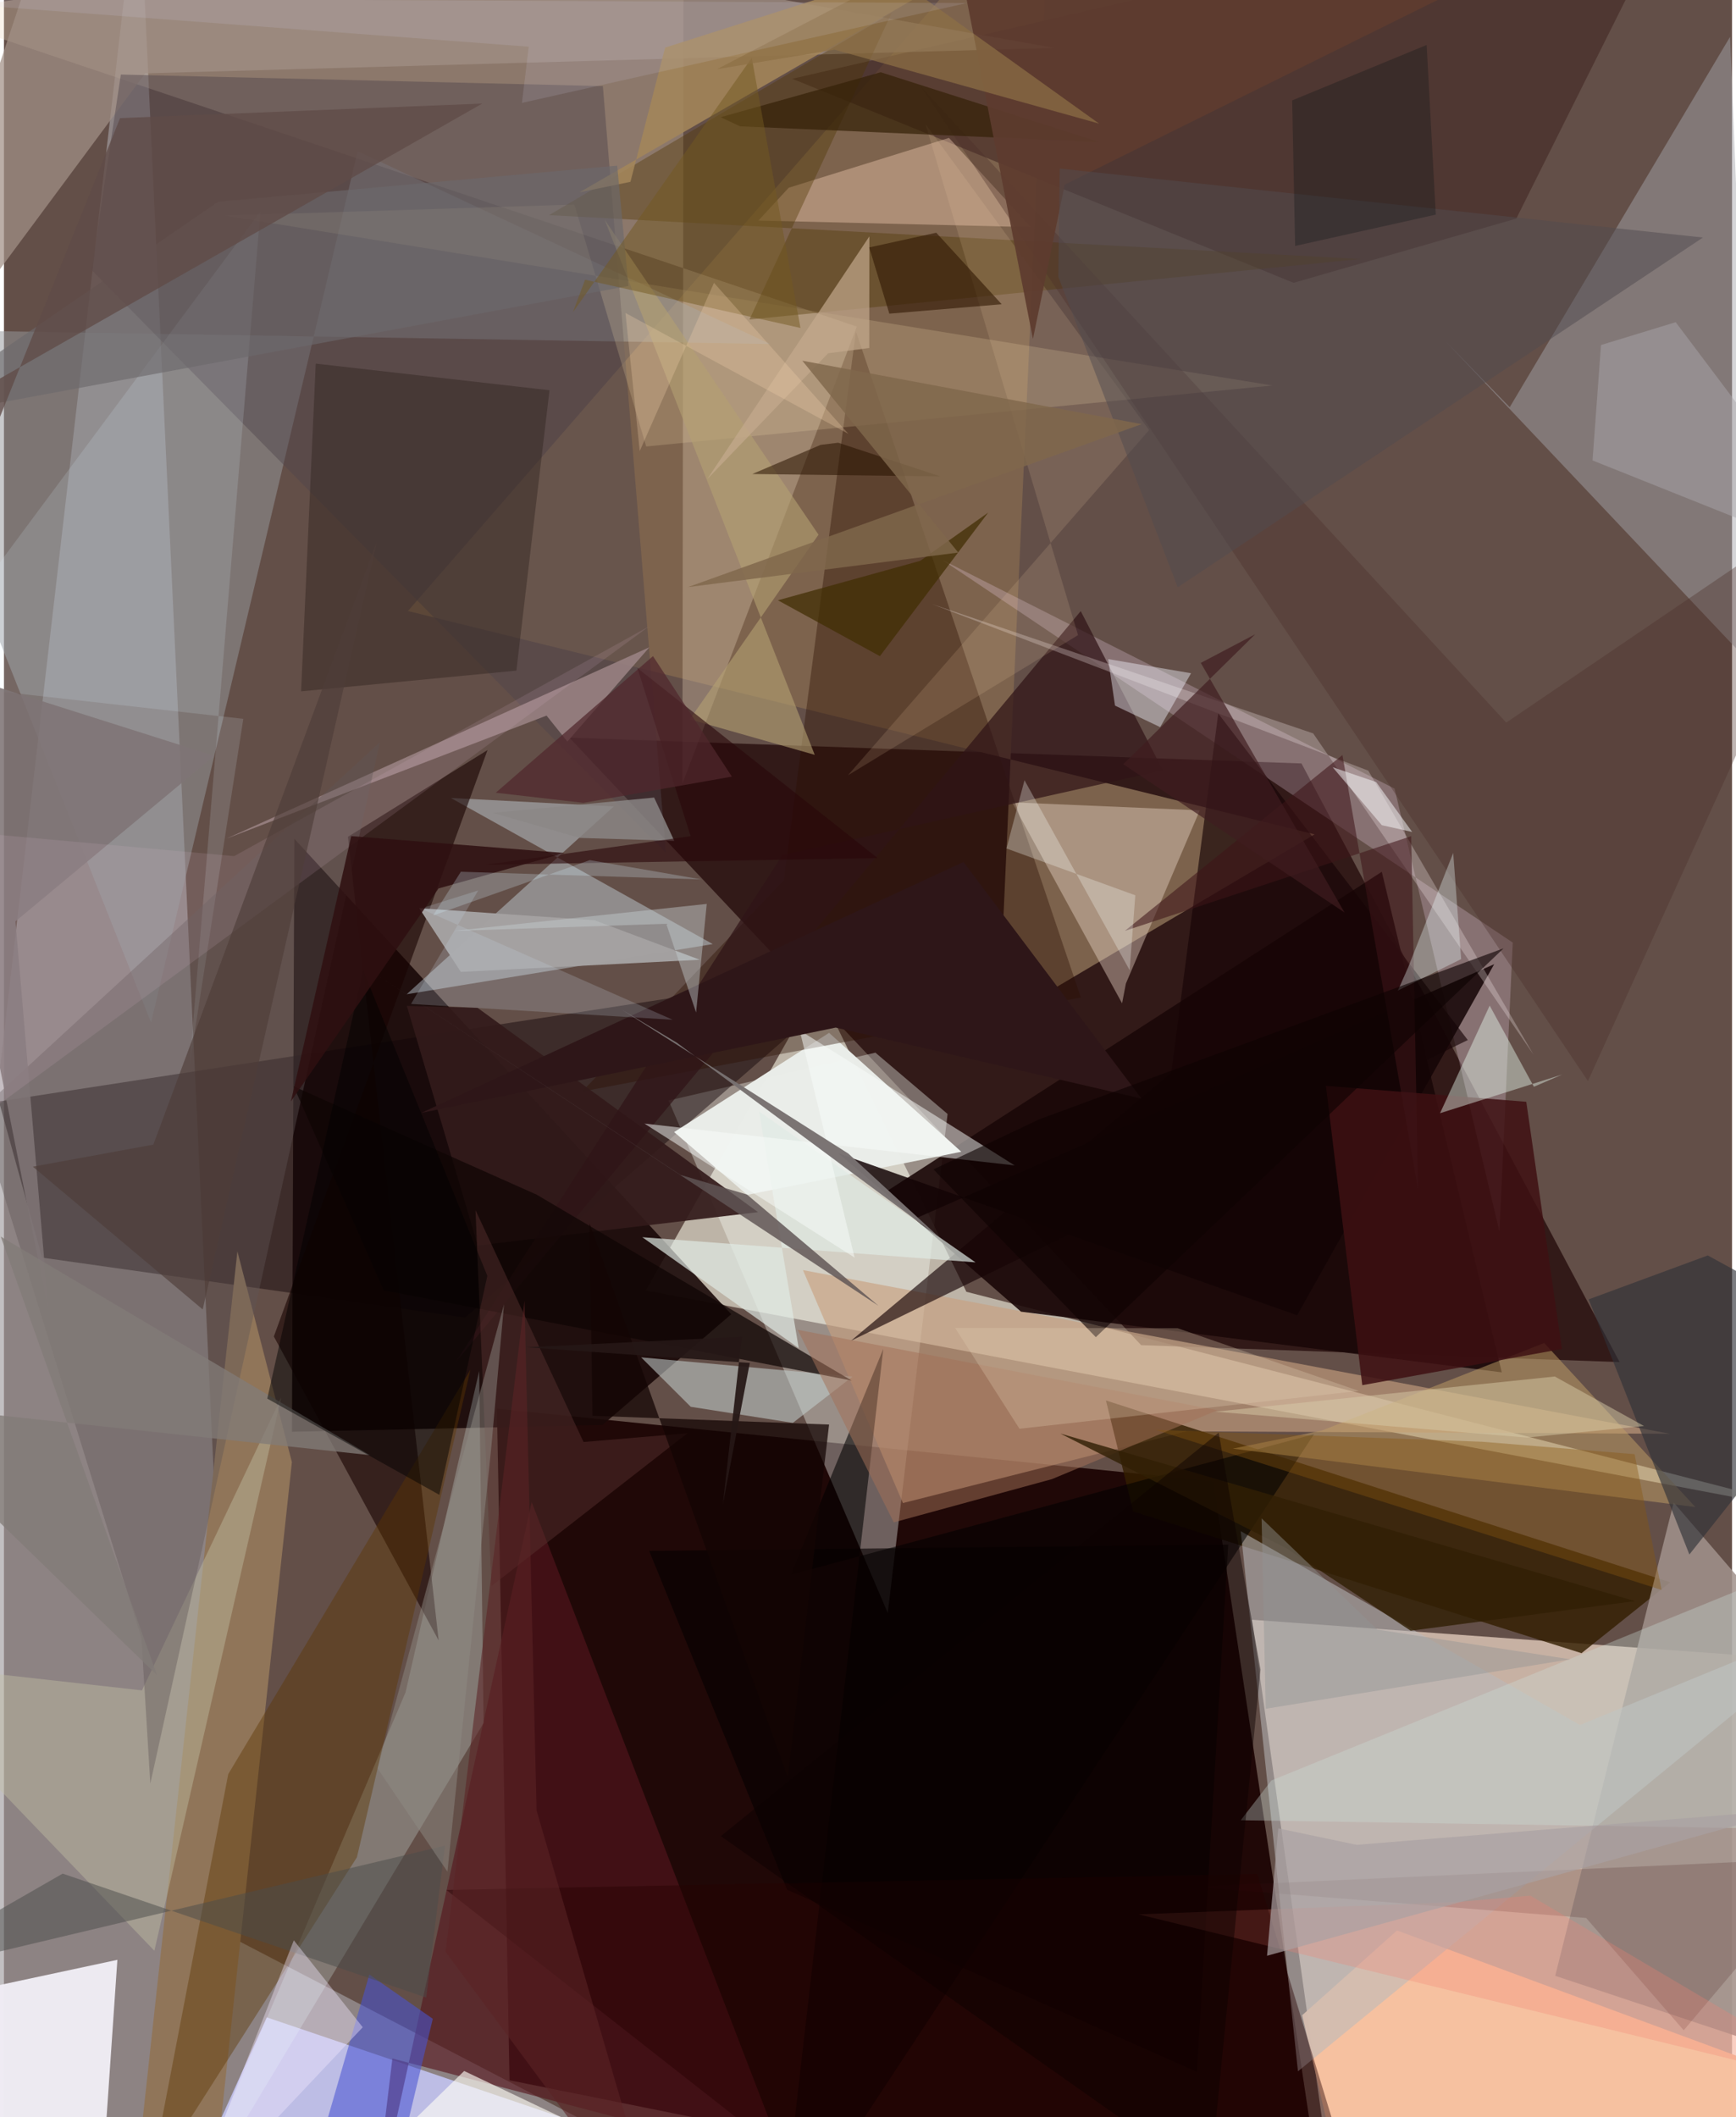 <svg xmlns="http://www.w3.org/2000/svg" width="228" height="278" viewBox="0 0 836 1024"><path fill="#634f48" d="M0 0h836v1024H0z"/><path fill="#fae3d2" fill-opacity=".659" d="M645.067 1077.798l-41.308-294.389L898 804.752v234.271z"/><path fill="#200807" fill-opacity=".988" d="M584.98 716.443L640.705 1086l-396.122-79.847-6.09-324.8z"/><path fill="#f3f0df" fill-opacity=".627" d="M889.463 734.097l-423.879-109.31-71.943-147.402-83.083 146.74z"/><path fill="#a29ea1" fill-opacity=".659" d="M-62 1034.491l421.21 32.126-247.188-128.621L65.21-62z"/><path fill="#1c0002" fill-opacity=".675" d="M781.608 658.794L627.707 369.25l-354.184-12.488 276.62 293.837z"/><path fill="#190807" fill-opacity=".894" d="M139.326 692.485l150.193-3.25 62.323-53.57-211.363-229.98z"/><path fill="#7d644d" fill-opacity=".984" d="M506.346-62L481.25 493.927l152.803-90.384-438.61-108.016z"/><path fill="#ecd7bd" fill-opacity=".302" d="M328.216 378.956l.6-426.6L-38.159 6.274l450.76 151.696z"/><path fill="#fafff9" fill-opacity=".357" d="M427.555 780.118l28.944-241.327-34.911-29.657-100.039 23.135z"/><path fill="#120508" fill-opacity=".463" d="M18.451 608.271l204.676 28.994 194.227-169.12-419.782 64.597z"/><path fill="#efecf3" fill-opacity=".976" d="M-62 1086l110.1-39.404 6.769-98.693-107.225 22.946z"/><path fill="#c7a07f" fill-opacity=".631" d="M805.92 693.467l-233.817-1.174-137.205 34.68-48.374-112.669z"/><path fill="#96979c" fill-opacity=".522" d="M370.608 166.388l-199.5-93.254L71.164 494.58-62 159.22z"/><path fill="#a6a6ac" fill-opacity=".471" d="M835.065 17.793l12.261 305.673-149.86-158.36 30.987 31.85z"/><path fill="#1a0707" fill-opacity=".894" d="M666.565 421.658l58.037 242.094-232.578-29.337-66-57.601z"/><path fill="#331e00" fill-opacity=".808" d="M763.181 799.587L806.1 765.29l-272.988-87.93 13.208 53.712z"/><path fill="#c7c9fa" fill-opacity=".824" d="M127.135 975.723l-22.567 49.925L-62 1086l368.594-49.395z"/><path fill="#dbeffa" fill-opacity=".38" d="M194.808 480.888l100.21-90.838-78.826-4.094 126.713 70.663z"/><path fill="#e9ece8" fill-opacity=".992" d="M463.139 557.056l-103.58 20.86-35.345-30.37 74.957-47.988z"/><path fill="#442a25" fill-opacity=".631" d="M381.372 38.102l242.525 98.687 107.74-31.067L815.465-62z"/><path fill="#a29086" fill-opacity=".725" d="M28.83-62l479.353 85.17L68.315 35.477-62 211.133z"/><path fill="#a1928c" fill-opacity=".859" d="M807.763 726.699L898 831.573v173.125l-147.547-49.074z"/><path fill="#907559" fill-opacity=".992" d="M98.513 1086H60.447l52.487-480.795L139.3 707.15z"/><path fill="#efdacb" fill-opacity=".408" d="M540.913 485.28l-53.178-97.222 90.76 3.888-35.732 83.742z"/><path fill="#50444c" fill-opacity=".455" d="M289.738 41.644L56.54 36.058l-14.168 94.505 277.816 281.859z"/><path fill="#fce1f6" fill-opacity=".239" d="M729.914 455.903L454.037 270.87 672.73 381.415l50.742 214.256z"/><path fill="#55151e" fill-opacity=".624" d="M187.923 995.633l-10.263 85.036 77.624-354.195 122.757 319.084z"/><path fill="#2c0e01" fill-opacity=".384" d="M377.293 425.75l-97.571 102.164 241.239-45.461-108.802-322.154z"/><path fill="#e7fffc" fill-opacity=".239" d="M232.034 833.363L80.347 1086l113.94-267.486L229.9 663.085z"/><path fill="#f8c2a1" fill-opacity=".965" d="M898 1016.398l-246.996 57.878-22.963-99.598 45.902-40.979z"/><path fill="#180200" fill-opacity=".6" d="M130.566 646.419L233.933 362.78l-67.526 41.95 43.887 388.693z"/><path fill="#170406" fill-opacity=".643" d="M708.161 503.033L409.707 648.528l154.996-129.69L587.44 345.09z"/><path fill="#b9b9ba" fill-opacity=".557" d="M625.999 1001.83l-27.69-261.261 164.107 93.766L898 778.683z"/><path fill="#321b1b" fill-opacity=".918" d="M229.092 487.435l135.715 98.838L229.21 602.39l-34.305-115.877z"/><path fill="#c1ccca" fill-opacity=".573" d="M410.538 665.805l-102.29-9.305 24 23.915 49.399 7.772z"/><path fill-opacity=".565" d="M375.554 1086l49.841-433.572-44.736 109.196 253.11-67.977z"/><path fill="#bf9e65" fill-opacity=".506" d="M818.25 728.916l-73.121-79.363-107.652 42.377-43 8.718z"/><path fill="#f3dbac" fill-opacity=".208" d="M310.695 215.94l302.958-29.488-506.596-82.153 168.918-5.364z"/><path fill="#301417" fill-opacity=".722" d="M376.542 413.614L218.665 658.656l302.252-363.082 39.746 77.008z"/><path fill="#fdd4bc" fill-opacity=".376" d="M365.001 106.671l14.653-15.877 77.52-24.102 39.648 43.154z"/><path fill="#5d3600" fill-opacity=".416" d="M225.67 662.437L108.501 858.084l-37.887 197.16 100.15-156.962z"/><path fill="#9c8486" fill-opacity=".847" d="M272.566 358.678l-10.077-12.57-154.877 59.513 204.64-92.576z"/><path fill="#c2c1a5" fill-opacity=".427" d="M72.766 943.52L134.1 676.027 66.773 817.573-62 803.17z"/><path fill="#130405" fill-opacity=".847" d="M440.937 589.359l-37.313-31.581 221.988 78.39L720.93 466.35z"/><path fill="#e3f1ff" fill-opacity=".149" d="M124.057 102.329l-34.2 412.283 25.938-166.938-160.56-17.982z"/><path fill="#2d201b" fill-opacity=".412" d="M247.901 324.35l-104.158 10.03 7.089-158.514 113.082 12.88z"/><path fill="#e0eae4" fill-opacity=".682" d="M470 610.549l-161.185-12.153 75.663 53.658-19.157-114.465z"/><path fill="#503605" fill-opacity=".388" d="M429.434 6.266l-68.783 148.271L656.41 125.28l-392.694-21.224z"/><path fill="#4854d1" fill-opacity=".569" d="M207.46 976.416l-30.704-21.424L138.84 1086h42.325z"/><path fill="#3e1012" fill-opacity=".843" d="M639.53 525.173l17.582 144.792 96.584-17.507-17.242-119.562z"/><path fill="#303238" fill-opacity=".635" d="M824.251 607.212L898 647.516l-82.64 104.341-48.722-123.395z"/><path fill="#615657" fill-opacity=".4" d="M181.853 359.008L-12.441 537.926l78.948 254.276 4.295 70.46z"/><path fill="#a4a1a1" fill-opacity=".996" d="M200.904 439.258l20.114 30.812 115.602-5.87-50.926-19.115z"/><path fill="#3b1210" fill-opacity=".188" d="M765.432 927.664l-190.277-15.12L883.102 898.6l-70.482 83.38z"/><path fill="#b39f72" fill-opacity=".608" d="M331.783 347.917l62.282-89.313-103.437-152.306 101.6 258.785z"/><path fill="#4b2e28" fill-opacity=".353" d="M766.288 522.88L898 233.197 726.752 349.491 443.345 41.546z"/><path fill="#fcf1f0" fill-opacity=".271" d="M739.943 510.074l-79.918-137.341-211.268-80.642 184.618 62.633z"/><path fill="#0f0504" fill-opacity=".714" d="M140.144 525.422l43.547 98.66 226.424 43.647-152.405-89.914z"/><path fill="#edfef3" fill-opacity=".42" d="M718.75 486.373l21.389 39.254 13.724-5.927-59.13 18.718z"/><path fill="#ccded8" fill-opacity=".333" d="M598.315 880.391l14.808-19.221 228.369-92.978L898 885.072z"/><path fill="#a3865a" fill-opacity=".882" d="M497.628-33.634l-177.79 56.668-16.759 64.908-24.657 5.079z"/><path fill="#f6d0a5" fill-opacity=".145" d="M519.622 307.175l-111.381 67.849 145.75-166.996L445.787 59.95z"/><path fill="#050000" fill-opacity=".631" d="M378.904 913.992l198.2 88.078 15.157-254.991-280.121 3.037z"/><path fill="#a37157" fill-opacity=".518" d="M587.028 682.072l-80.052 33.332-76.507 20.911-46.528-93.166z"/><path fill="#fafefb" fill-opacity=".49" d="M411.515 608.251l-26.554-109.925 103.968 65.336-179.1-20.231z"/><path fill="#7f7475" fill-opacity=".878" d="M21.65 634.856L5.576 445.621l96.186-80.043-142.773-45.293z"/><path fill="#342108" fill-opacity=".71" d="M424.164 34.948L346.767 56.67l9.276 4.42 173.722 7.592z"/><path fill="#5b3430" fill-opacity=".459" d="M280.382 697.45l50.257-4.246-94.842 73.951-7.68-181.88z"/><path fill="#c5aa8f" fill-opacity=".675" d="M340.166 231.81l78.502-117.484-.057 53.997-19.881 2.534z"/><path fill="#4a4c4a" fill-opacity=".502" d="M-62 958.121l90.388-51.919 175.905 59.95 9.062-73.48z"/><path fill="#d8cba9" fill-opacity=".482" d="M586.107 682.776l150.522 12.53 56.783-5.588-43.152-23.951z"/><path fill="#f3f6fe" fill-opacity=".424" d="M534.189 318.783l3.308 22.5 21.841 10.408 14.952-26.069z"/><path fill="#6c686c" fill-opacity=".643" d="M-50.979 203.857L103.64 97.569l193.025-17.463 5.447 58.215z"/><path fill="#2e1618" d="M402.371 497.005l147.915 34.337-86.1-114.446-262.298 121.372z"/><path fill="#a9a6a9" fill-opacity=".49" d="M808.748 155.835L898 274.445l-129.492-51.757 4.097-55.815z"/><path fill="#3d1518" fill-opacity=".557" d="M680.783 404.429l-138.518 45.799 105.247-85.035 36.649 210.503z"/><path fill="#787171" fill-opacity=".973" d="M452.594 598.57l-44.152-40.66-109.446-69.488 26.455 15.843z"/><path fill="#5f5555" fill-opacity=".831" d="M423.082 631.568L178.23 470.098l149.017 98.166 32.223 9.498z"/><path fill="#ecfefd" fill-opacity=".337" d="M704.942 463.89l-3.837-51.351-21.777 55.285-4.984 11.274z"/><path fill="#87570f" fill-opacity=".384" d="M714.967 697.315l73.88 6.024 13.086 65.656L557.1 691.547z"/><path fill="#3f1c20" fill-opacity=".682" d="M578.99 320.622l26.339-13.862-63.846 62.857 107.058 71.734z"/><path fill="#311a04" fill-opacity=".612" d="M418.586 119.682l32.432-7.13 31.664 34.608-54.36 4.545z"/><path fill="#f38272" fill-opacity=".282" d="M548.84 925.895l152.446-5.834 37.16-3.214L898 1011.145z"/><path fill="#5e3b2f" fill-opacity=".929" d="M457.363-43.054l40.427 207.003 15.377-74.623L709.185-7.761z"/><path fill="#270102" fill-opacity=".431" d="M606.332 906.362l-392.38 7.705 215.47 169.066L661.128 1086z"/><path fill="#f2e9ff" fill-opacity=".4" d="M173.57 980.509l-90.495 95.914-.642 9.577 57.793-147.539z"/><path fill="#8b8886" fill-opacity=".812" d="M314.538 385.756l9.738 20.914-45.8-1.4-42.044-12.117z"/><path fill="#c4cdcf" fill-opacity=".439" d="M339.99 437.195l-5.153 52.547-14.441-42.945-102.993 3.475z"/><path fill="#402d02" fill-opacity=".718" d="M443.285 271.247l-68.868 19.087 49.337 27.036 52.396-69.456z"/><path fill="#fafcfe" fill-opacity=".49" d="M666.57 399.117l14.69 3.273-17.428-24.145-21.053-7.174z"/><path fill="#2a060a" fill-opacity=".592" d="M233.246 418.254l98.96-13.817-25.746-81.307 116.193 91.893z"/><path fill="#524c50" fill-opacity=".498" d="M567.85 284.04L510.059 133.9l.707-52.39 311.147 33.377z"/><path fill="#604c48" fill-opacity=".784" d="M231.372 50.09L-62 217.317l49.122 11.578L56.17 57.122z"/><path fill="#0e0302" fill-opacity=".616" d="M725.48 458.671l-197.268 188.07-78.54-81.148 51.123-24.208z"/><path fill="#311f04" fill-opacity=".808" d="M680.522 788.732l108.51-14.334-277.983-81.04 109.568 55.587z"/><path fill="#2a1400" fill-opacity=".545" d="M453.026 230.424l-91.003-1.162 33.044-14.083 8.495-1.06z"/><path fill="#f6faf7" fill-opacity=".294" d="M484.975 410.38l62.338 22.638-2.723 36.24-50.88-91.9z"/><path fill="#140504" fill-opacity=".737" d="M399.171 689.01l-19.958 170.72-95.905-268.017 1.41 93.044z"/><path fill="#fffdf5" fill-opacity=".631" d="M399.907 1086l-177.274-84.338L136.2 1086h169.01z"/><path fill="#745921" fill-opacity=".498" d="M281.127 135.287l-5.914 15.814 86.563-123.137 23.552 130.657z"/><path fill="#c7d7e4" fill-opacity=".212" d="M229.419 430.7l-32.493 54.878 126.569 7.64-121.908-53.799z"/><path fill="#e1ceb2" fill-opacity=".294" d="M567.833 642.418l87.632 30.32-164.186 18.29-31.123-48.75z"/><path fill="#8d7045" fill-opacity=".71" d="M430.766-11.174l-85.835 44.64 56.918-9.436 127.964 35.765z"/><path fill="#e4bdd6" fill-opacity=".129" d="M-15.712 543.926l-14.001-142.569 141.09 12.72 200.708-111.136z"/><path fill="#817b77" fill-opacity=".765" d="M176.978 703.793L-1.556 598.08l75.647 212.18L-62 678.147z"/><path fill="#020000" fill-opacity=".471" d="M210.625 722.994l23.221-105.912-60.08-147.794-46.385 207.163z"/><path fill="#908b85" fill-opacity=".475" d="M235.77 699.901l6.153-69.093-61.177 224.504 33.8 49.967z"/><path fill="#2f1011" fill-opacity=".867" d="M168.004 404.402l103.131 8.147-60.895 17.16-71.414 102.99z"/><path fill="#80674b" fill-opacity=".824" d="M550.367 205.144L386.218 174.46l75.463 92.796-130.756 16.702z"/><path fill="#5b2325" fill-opacity=".576" d="M257.666 875.623l-5.837-246.494-38.19 314.926L318.786 1086z"/><path fill="#dfddf8" fill-opacity=".129" d="M-62-1.154L253.886 22.58l-3.314 27.187 215.28-48.292z"/><path fill="#4f3d38" fill-opacity=".643" d="M72.273 553.603l-58.29 10.678 82.175 69.06 84.3-371.573z"/><path fill="#f7d5b2" fill-opacity=".263" d="M408.531 209.848l-107.868-58.472 6.902 66.789 35.925-81.361z"/><path fill="#d3f0fe" fill-opacity=".247" d="M221.034 421.63l-13.398 21.148 75.782-26.77 53.934 9.335z"/><path fill="#a9a1a2" fill-opacity=".69" d="M865.7 875.167l-254.656 70.77 5.442-61.625 37.885 7.967z"/><path fill="#251716" fill-opacity=".929" d="M360.813 659.203l-13.06 68.543 9.214-81.203-104.157 5.097z"/><path fill="#0b0000" fill-opacity=".459" d="M587.646 692.935L346.8 888.075l236.596 166.973 24.47-247.478z"/><path fill="#50272d" fill-opacity=".725" d="M313.98 317.35l-76.056 66.07 42.435 4.882 71.79-12.68z"/><path fill="#041114" fill-opacity=".275" d="M623.201 48.561l65.056-26.82 4.426 82.068-68.052 15.147z"/><path fill="#929495" fill-opacity=".439" d="M610.41 826.473l147.327-23.926-93.401-14.393-55.925-53.785z"/></svg>